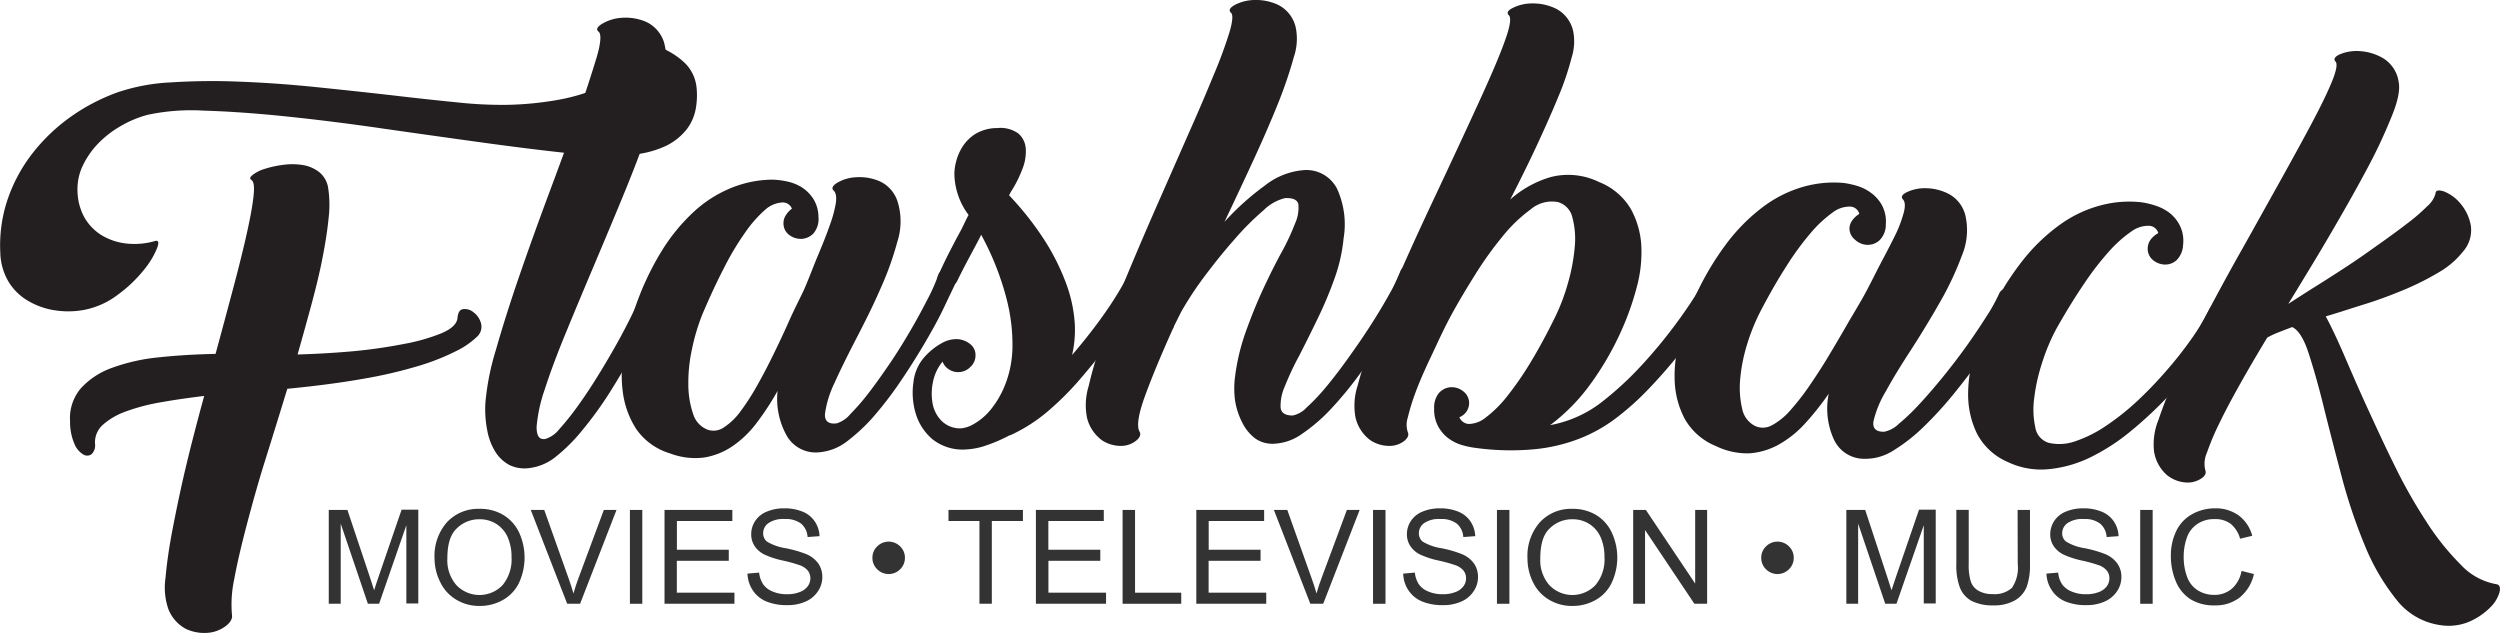 <svg id="Layer_1" data-name="Layer 1" xmlns="http://www.w3.org/2000/svg" viewBox="0 0 343.18 86.86"><defs><style>.cls-1{fill:#231f20;}.cls-2{fill:#333;}</style></defs><title>flashback</title><path class="cls-1" d="M103.58,152.37a10.47,10.47,0,0,1-.1,2.83,6.6,6.6,0,0,1-1.2,2.82,8.2,8.2,0,0,1-2.87,2.33,13.62,13.62,0,0,1-5,1.25,44.66,44.66,0,0,1-8.63-.25q-5.36-.58-11.8-1.47T60.61,158q-6.87-1-13.2-1.66T36,155.53a28.79,28.79,0,0,0-7.81.58,15.14,15.14,0,0,0-3.89,1.67,13.75,13.75,0,0,0-3.09,2.5,11.42,11.42,0,0,0-2,3.05,7.49,7.49,0,0,0-.61,3.28,7.81,7.81,0,0,0,.91,3.51,6.94,6.94,0,0,0,2.3,2.45,8.3,8.3,0,0,0,3.35,1.18,10,10,0,0,0,4.06-.32c.51-.15.6.19.29,1a11.57,11.57,0,0,1-1.83,3,18.53,18.53,0,0,1-3.51,3.34,11.08,11.08,0,0,1-4.67,2.11,12,12,0,0,1-4.35,0,10.16,10.16,0,0,1-3.64-1.43A7.55,7.55,0,0,1,9,178.78,8.27,8.27,0,0,1,8,175a19.7,19.7,0,0,1,1-7.27,21.64,21.64,0,0,1,3.37-6.28,24.94,24.94,0,0,1,5.19-5A26.87,26.87,0,0,1,24.14,153a26.79,26.79,0,0,1,7.28-1.35,88.22,88.22,0,0,1,9.42-.1q5.07.19,10.44.74t10.32,1.11q5,.59,9.19,1a56.2,56.2,0,0,0,6.91.33,45,45,0,0,0,6.68-.65,26,26,0,0,0,5.4-1.53,8.68,8.68,0,0,0,3.43-2.35A3.45,3.45,0,0,0,94,147c-.12-.49.26-.77,1.19-.82a8.24,8.24,0,0,1,3.2.59,10.45,10.45,0,0,1,3.4,2.05A5.48,5.48,0,0,1,103.58,152.37ZM21,201.22a1.7,1.7,0,0,1-.45,1.45,1,1,0,0,1-1.17.05,3,3,0,0,1-1.21-1.47,7.58,7.58,0,0,1-.59-3.08,6.29,6.29,0,0,1,1.5-4.55,10.62,10.62,0,0,1,4.3-2.8,26,26,0,0,1,6.4-1.43q3.66-.39,7.77-.47c.82-3,1.59-5.89,2.33-8.66s1.36-5.23,1.85-7.39.83-3.93,1-5.31.12-2.24-.22-2.48-.23-.42.14-.73a5,5,0,0,1,1.62-.82,13.86,13.86,0,0,1,2.48-.55,9.25,9.25,0,0,1,2.68,0,5,5,0,0,1,2.29.94,3.45,3.45,0,0,1,1.29,2.24,15.39,15.39,0,0,1,.06,4.12q-.24,2.4-.82,5.36c-.38,2-.89,4.09-1.5,6.36s-1.26,4.6-1.94,7c2.48-.07,5-.21,7.57-.44a69.91,69.91,0,0,0,7-1,26.06,26.06,0,0,0,5.2-1.48c1.36-.58,2.11-1.29,2.18-2.08s.32-1.17.81-1.23a1.88,1.88,0,0,1,1.43.47,2.75,2.75,0,0,1,1,1.52,1.85,1.85,0,0,1-.61,1.85,11.16,11.16,0,0,1-2.77,1.9,31.24,31.24,0,0,1-5,2,63.39,63.39,0,0,1-7.65,1.8q-4.5.81-10.57,1.4c-1,3.27-2,6.5-3,9.69s-1.83,6.18-2.57,9-1.32,5.28-1.72,7.46a16.47,16.47,0,0,0-.29,5.06c0,.43-.27.92-.94,1.41a4.65,4.65,0,0,1-2.42.88,5.92,5.92,0,0,1-3-.55,5.21,5.21,0,0,1-2.44-2.86,9.18,9.18,0,0,1-.34-4.14c.17-1.93.49-4.21,1-6.83s1.1-5.5,1.85-8.63,1.58-6.29,2.46-9.51c-2.14.26-4.15.55-6,.88a27.16,27.16,0,0,0-4.8,1.27,9.57,9.57,0,0,0-3.14,1.84A3.23,3.23,0,0,0,21,201.22Z" transform="translate(-7.96 -140.34)"/><path class="cls-1" d="M98.75,180.62c-.37.87-.9,2.07-1.59,3.59s-1.52,3.15-2.48,4.89-2,3.5-3.13,5.28A50.39,50.39,0,0,1,88,199.27,23.61,23.61,0,0,1,84.3,203a7.14,7.14,0,0,1-3.73,1.6,4.79,4.79,0,0,1-2.67-.42,5.18,5.18,0,0,1-1.93-1.8,8.43,8.43,0,0,1-1.12-2.94,15.08,15.08,0,0,1-.26-3.8A34.94,34.94,0,0,1,76,188.48c.88-3.08,1.94-6.46,3.21-10.15s2.62-7.44,4.05-11.28,2.73-7.37,3.88-10.58,2-5.9,2.66-8.05.72-3.42.34-3.72-.24-.64.45-1.08a6,6,0,0,1,2.62-.83,7.23,7.23,0,0,1,3.33.5,4.61,4.61,0,0,1,2.58,2.89,9.06,9.06,0,0,1-.07,4.87,60.53,60.53,0,0,1-2.18,7.4q-1.47,4.16-3.47,9t-4,9.56q-2,4.72-3.8,9.1t-2.85,7.65a21,21,0,0,0-1.13,5.17c0,1.27.37,1.81,1.22,1.66a3.83,3.83,0,0,0,1.88-1.32,36.89,36.89,0,0,0,2.46-3.06q1.35-1.86,2.76-4.13t2.68-4.54c.84-1.51,1.58-2.93,2.23-4.28a24.94,24.94,0,0,0,1.38-3.32,1.12,1.12,0,0,1,.73-.79,1.76,1.76,0,0,1,1-.06,1.35,1.35,0,0,1,.77.57A.91.91,0,0,1,98.75,180.62Z" transform="translate(-7.96 -140.34)"/><path class="cls-1" d="M115.51,171.06a2,2,0,0,1,.3-1.14,3.33,3.33,0,0,1,.86-.94,1.35,1.35,0,0,0-1.29-.85,3.87,3.87,0,0,0-2.38,1,16.91,16.91,0,0,0-2.71,3.07,38,38,0,0,0-2.93,4.89q-1.5,2.9-3,6.44a27.84,27.84,0,0,0-1.42,4.79,21.4,21.4,0,0,0-.49,4.85,12.55,12.55,0,0,0,.66,4,3.35,3.35,0,0,0,2,2.16,2.51,2.51,0,0,0,2.25-.34,8.91,8.91,0,0,0,2.28-2.22,32.79,32.79,0,0,0,2.29-3.57c.79-1.4,1.54-2.85,2.28-4.37s1.44-3,2.12-4.54,1.42-2.94,2-4.19c.7-1.59,1.31-3.28,1.95-4.79s1.17-2.86,1.59-4.06a17.17,17.17,0,0,0,.83-3.05c.12-.83,0-1.42-.3-1.69s-.22-.64.47-1.07a5.65,5.65,0,0,1,2.59-.77,7.05,7.05,0,0,1,3.27.56,4.59,4.59,0,0,1,2.49,2.94,9.09,9.09,0,0,1-.07,5.32,42.78,42.78,0,0,1-2.38,6.6c-1,2.3-2.15,4.57-3.32,6.83s-2.16,4.26-2.94,6a14.19,14.19,0,0,0-1.3,4.2c-.09,1,.47,1.49,1.62,1.33a3.94,3.94,0,0,0,1.87-1.28,30.85,30.85,0,0,0,2.59-3c.93-1.22,1.89-2.57,2.9-4.06s1.93-3,2.79-4.47,1.62-2.89,2.3-4.21a24.34,24.34,0,0,0,1.46-3.29,1.15,1.15,0,0,1,.75-.78,1.74,1.74,0,0,1,1,0,1.29,1.29,0,0,1,.76.58.91.91,0,0,1,0,1c-.39.87-.95,2-1.68,3.55s-1.6,3.12-2.6,4.83-2.1,3.45-3.27,5.19a51,51,0,0,1-3.64,4.8,24.46,24.46,0,0,1-3.82,3.61,7.22,7.22,0,0,1-3.77,1.5,4.58,4.58,0,0,1-4.45-2.16A10.32,10.32,0,0,1,114.7,194a37.16,37.16,0,0,1-2.88,4.4,14,14,0,0,1-3.34,3.21,9.65,9.65,0,0,1-3.9,1.54,9.75,9.75,0,0,1-4.67-.58,8.67,8.67,0,0,1-4.59-3.3,12.21,12.21,0,0,1-1.85-5,18.3,18.3,0,0,1,.13-5.75A36.26,36.26,0,0,1,95,183a38.8,38.8,0,0,1,3.72-8.09,25.58,25.58,0,0,1,4.59-5.6,17,17,0,0,1,5.17-3.23A15.34,15.34,0,0,1,114,165a10.91,10.91,0,0,1,2,.25,6.23,6.23,0,0,1,2,.79,5.21,5.21,0,0,1,1.58,1.56,4.67,4.67,0,0,1,.73,2.5,3.06,3.06,0,0,1-.69,2.29,2.46,2.46,0,0,1-1.61.74,2.63,2.63,0,0,1-1.7-.53A1.94,1.94,0,0,1,115.51,171.06Z" transform="translate(-7.96 -140.34)"/><path class="cls-1" d="M146.52,200.07l-.08.08a20.93,20.93,0,0,1-3.18,1.36,9.78,9.78,0,0,1-2.58.52,6.66,6.66,0,0,1-4.75-1.42,7.4,7.4,0,0,1-2.29-3.58,9.89,9.89,0,0,1-.29-4.22,6.19,6.19,0,0,1,1.36-3.28,9,9,0,0,1,2.72-2.19,4,4,0,0,1,2.07-.44,3.14,3.14,0,0,1,1.6.64,1.88,1.88,0,0,1,.77,1.49,2.14,2.14,0,0,1-.69,1.67,2.31,2.31,0,0,1-1.64.72,2.23,2.23,0,0,1-1.31-.37,2.09,2.09,0,0,1-.88-1.07,6.23,6.23,0,0,0-1.31,2.75,7.71,7.71,0,0,0-.06,3,4.51,4.51,0,0,0,1.26,2.41,3.6,3.6,0,0,0,2.67,1,4.31,4.31,0,0,0,1.75-.61,8.3,8.3,0,0,0,2.28-1.94,12.92,12.92,0,0,0,2-3.44,14.72,14.72,0,0,0,1-5,25.08,25.08,0,0,0-.82-6.84,38.41,38.41,0,0,0-3.47-8.74c-.49,1-1.05,2-1.67,3.17s-1.17,2.23-1.66,3.25a1.37,1.37,0,0,1-.91.63,1.9,1.9,0,0,1-1-.09,1.2,1.2,0,0,1-.68-.58,1,1,0,0,1,.09-.95c.39-.86.76-1.64,1.1-2.33s.69-1.34,1-1.95.67-1.24,1-1.87.61-1.31,1-2a9.64,9.64,0,0,1-1.95-5.6,6.6,6.6,0,0,1,.23-1.7,7,7,0,0,1,.88-2.06,5.67,5.67,0,0,1,1.8-1.78,5.82,5.82,0,0,1,3-.79,4.17,4.17,0,0,1,2.89.76,3,3,0,0,1,1,2.09,6.48,6.48,0,0,1-.49,2.84,16.66,16.66,0,0,1-1.57,3.09l-.23.45a41.52,41.52,0,0,1,5,6.38,31,31,0,0,1,2.87,5.83,19.4,19.4,0,0,1,1.13,5.18,15.23,15.23,0,0,1-.35,4.53c1.66-1.94,3.15-3.84,4.47-5.72a48.21,48.21,0,0,0,3.26-5.32,1.28,1.28,0,0,1,.69-.73,1.35,1.35,0,0,1,1.16.18,1.21,1.21,0,0,1,.67.82,1.43,1.43,0,0,1-.1,1,47.66,47.66,0,0,1-4.21,7c-1.59,2.18-3.35,4.37-5.26,6.56a40.5,40.5,0,0,1-4.26,4.15,22.19,22.19,0,0,1-5,3.12Z" transform="translate(-7.96 -140.34)"/><path class="cls-1" d="M157.19,197.75a8.92,8.92,0,0,1,.2-4.37,60,60,0,0,1,2.13-7.08c1-2.71,2.09-5.62,3.4-8.76s2.66-6.28,4.06-9.46l4.08-9.27q2-4.5,3.45-8.05a62.36,62.36,0,0,0,2.19-5.89c.47-1.56.55-2.51.23-2.79s-.2-.65.51-1.05a6,6,0,0,1,2.7-.69,7.17,7.17,0,0,1,3.3.68,4.62,4.62,0,0,1,2.37,3,7.8,7.8,0,0,1-.24,4.14,58.94,58.94,0,0,1-2.14,6.3q-1.43,3.57-3.38,7.8t-4,8.53a36.29,36.29,0,0,1,5.57-5,9.81,9.81,0,0,1,5.36-2.1,4.71,4.71,0,0,1,4.53,2.58,11.77,11.77,0,0,1,.89,6.79,22.77,22.77,0,0,1-1.2,5.38q-1,2.82-2.31,5.53t-2.56,5.15a39,39,0,0,0-2,4.26,6.47,6.47,0,0,0-.58,2.9c.07.73.62,1.09,1.64,1.1a3.53,3.53,0,0,0,1.92-1.09,27.4,27.4,0,0,0,2.7-2.85q1.47-1.77,3.06-4c1.06-1.48,2.07-2.94,3-4.39s1.77-2.83,2.51-4.16a25.21,25.21,0,0,0,1.59-3.26,1.13,1.13,0,0,1,.78-.74,1.73,1.73,0,0,1,1,0,1.32,1.32,0,0,1,.73.61.9.9,0,0,1-.05,1q-.64,1.28-1.83,3.48T198,186.74c-1.07,1.68-2.23,3.36-3.47,5.06a51.1,51.1,0,0,1-3.84,4.65,23.59,23.59,0,0,1-4,3.45,7.15,7.15,0,0,1-3.82,1.35,4.1,4.1,0,0,1-2.6-.72,6.05,6.05,0,0,1-1.76-2.14,10,10,0,0,1-1-3,12.31,12.31,0,0,1,0-3.43A28.86,28.86,0,0,1,179,185.8c.72-2,1.5-3.94,2.35-5.77s1.69-3.52,2.53-5.05a31.89,31.89,0,0,0,1.87-4,5.15,5.15,0,0,0,.44-2.6c-.13-.61-.76-.9-1.84-.84a6.22,6.22,0,0,0-2.93,1.66,37.11,37.11,0,0,0-4,4c-1.4,1.58-2.76,3.27-4.1,5.06a45.54,45.54,0,0,0-3.22,4.89l-1,2v.08l-.16.3q-2.42,5.37-3.8,9.16t-.75,4.9c.21.4.05.82-.48,1.25a3.35,3.35,0,0,1-2.05.71,4.73,4.73,0,0,1-2.61-.76A5.44,5.44,0,0,1,157.19,197.75Z" transform="translate(-7.96 -140.34)"/><path class="cls-1" d="M209.63,195.61a2.09,2.09,0,0,1-1.34,2,1.49,1.49,0,0,0,1.29.93,3.83,3.83,0,0,0,2.35-.9,16.24,16.24,0,0,0,2.9-2.88,43.67,43.67,0,0,0,3.21-4.64q1.68-2.76,3.39-6.25a27.4,27.4,0,0,0,1.79-4.75,25.76,25.76,0,0,0,.91-4.91,11.38,11.38,0,0,0-.32-4,2.83,2.83,0,0,0-2-2.13,4.47,4.47,0,0,0-3.73,1,20.6,20.6,0,0,0-3.9,3.76,48.92,48.92,0,0,0-3.84,5.39c-1.25,2-2.44,4-3.39,5.79s-1.84,3.77-2.66,5.5-1.49,3.27-2,4.64a29.47,29.47,0,0,0-1.08,3.5,3.26,3.26,0,0,0,0,2c.19.4,0,.82-.52,1.24a3.34,3.34,0,0,1-2.07.65,4.64,4.64,0,0,1-2.59-.81,5.4,5.4,0,0,1-2-3.11,8.89,8.89,0,0,1,.3-4.37,63.15,63.15,0,0,1,2.29-7q1.55-4,3.62-8.67t4.28-9.37q2.22-4.71,4.29-9.17c1.39-3,2.6-5.62,3.65-8s1.82-4.29,2.33-5.83.6-2.5.29-2.79-.18-.65.54-1a5.89,5.89,0,0,1,2.71-.62,7.16,7.16,0,0,1,3.28.75,4.59,4.59,0,0,1,2.31,3.08,7.38,7.38,0,0,1-.22,3.61,38.56,38.56,0,0,1-1.83,5.38c-.84,2.05-1.83,4.27-2.95,6.68s-2.35,4.89-3.65,7.42a14.36,14.36,0,0,1,5.66-3.11,9.64,9.64,0,0,1,6.52.7,8.84,8.84,0,0,1,4.38,3.71,11.78,11.78,0,0,1,1.44,5.1,18.38,18.38,0,0,1-.65,5.71,37.58,37.58,0,0,1-1.88,5.41,40.52,40.52,0,0,1-4.71,8.16,26.15,26.15,0,0,1-5.28,5.29,16.4,16.4,0,0,0,6.87-3,45.17,45.17,0,0,0,5.82-5.36,67.31,67.31,0,0,0,4.79-5.84,62.14,62.14,0,0,0,3.57-5.41,1.33,1.33,0,0,1,.73-.69,1.38,1.38,0,0,1,1.15.24,1.21,1.21,0,0,1,.63.85,1.49,1.49,0,0,1-.15,1,58.6,58.6,0,0,1-4.57,7,70.66,70.66,0,0,1-5.58,6.51,37.33,37.33,0,0,1-4.23,3.75,20.86,20.86,0,0,1-5,2.8,23.2,23.2,0,0,1-6.2,1.46,35.18,35.18,0,0,1-7.87-.16,12.49,12.49,0,0,1-1.94-.38,5.92,5.92,0,0,1-1.9-.9,5.06,5.06,0,0,1-1.46-1.64,4.84,4.84,0,0,1-.58-2.53,3.08,3.08,0,0,1,.65-2.1,2.35,2.35,0,0,1,1.78-.81,2.53,2.53,0,0,1,1.64.63A2,2,0,0,1,209.63,195.61Z" transform="translate(-7.96 -140.34)"/><path class="cls-1" d="M261.84,171.67a1.94,1.94,0,0,1,.41-1.11,3.38,3.38,0,0,1,.94-.86,1.34,1.34,0,0,0-1.2-1,3.83,3.83,0,0,0-2.47.82,16.56,16.56,0,0,0-3,2.8,38.61,38.61,0,0,0-3.36,4.6c-1.18,1.83-2.35,3.88-3.53,6.14a27.57,27.57,0,0,0-1.87,4.64,22.83,22.83,0,0,0-.93,4.79,12.59,12.59,0,0,0,.29,4,3.35,3.35,0,0,0,1.82,2.35,2.55,2.55,0,0,0,2.27-.13,9,9,0,0,0,2.47-2,32.48,32.48,0,0,0,2.62-3.35c.91-1.32,1.8-2.69,2.67-4.14s1.71-2.88,2.54-4.32,1.67-2.8,2.33-4c.84-1.52,1.61-3.14,2.38-4.59s1.44-2.74,2-3.89a17.26,17.26,0,0,0,1.1-3c.2-.82.15-1.41-.14-1.71s-.16-.66.56-1a5.72,5.72,0,0,1,2.66-.53,6.93,6.93,0,0,1,3.21.86,4.59,4.59,0,0,1,2.2,3.15,9.06,9.06,0,0,1-.56,5.29,42.27,42.27,0,0,1-3,6.36q-1.87,3.28-3.94,6.49c-1.39,2.14-2.54,4-3.48,5.73a14.17,14.17,0,0,0-1.68,4.06c-.19,1,.32,1.53,1.49,1.48a4.05,4.05,0,0,0,2-1.1,29.11,29.11,0,0,0,2.85-2.74q1.56-1.68,3.26-3.78t3.19-4.18q1.49-2.1,2.69-4a22.53,22.53,0,0,0,1.75-3.14,1.16,1.16,0,0,1,.83-.7,1.68,1.68,0,0,1,1,.07,1.27,1.27,0,0,1,.7.65.89.89,0,0,1-.1,1c-.47.83-1.14,2-2,3.38s-1.88,3-3,4.57-2.4,3.24-3.73,4.87a50.49,50.49,0,0,1-4.07,4.44,23.43,23.43,0,0,1-4.14,3.24,7.09,7.09,0,0,1-3.89,1.14,4.57,4.57,0,0,1-4.23-2.55,10.24,10.24,0,0,1-.76-6.38,38.83,38.83,0,0,1-3.27,4.11,14.38,14.38,0,0,1-3.63,2.89,9.71,9.71,0,0,1-4,1.18,9.82,9.82,0,0,1-4.59-1,8.64,8.64,0,0,1-4.26-3.71,12.12,12.12,0,0,1-1.39-5.14,18.15,18.15,0,0,1,.67-5.71,36.25,36.25,0,0,1,1.89-5.4,39.15,39.15,0,0,1,4.46-7.71,25.39,25.39,0,0,1,5.09-5.15,17,17,0,0,1,5.44-2.74,15.32,15.32,0,0,1,5.59-.56,11.5,11.5,0,0,1,2,.44,6.15,6.15,0,0,1,1.91,1,5.12,5.12,0,0,1,1.44,1.7,4.75,4.75,0,0,1,.49,2.55,3,3,0,0,1-.9,2.22,2.43,2.43,0,0,1-1.67.59,2.55,2.55,0,0,1-1.64-.69A2,2,0,0,1,261.84,171.67Z" transform="translate(-7.96 -140.34)"/><path class="cls-1" d="M302.79,174.27a2.07,2.07,0,0,1,.44-1.1,3.26,3.26,0,0,1,1-.83,1.36,1.36,0,0,0-1.18-1,3.88,3.88,0,0,0-2.49.76,16.89,16.89,0,0,0-3.06,2.72,39.68,39.68,0,0,0-3.48,4.51q-1.83,2.7-3.7,6a26.55,26.55,0,0,0-2,4.7A25.38,25.38,0,0,0,287.2,195a11.57,11.57,0,0,0,.15,4,2.63,2.63,0,0,0,1.85,2.13,6.52,6.52,0,0,0,3.67-.23,17.32,17.32,0,0,0,4.15-2.08,34.49,34.49,0,0,0,4.27-3.38,54.47,54.47,0,0,0,4-4.15,53,53,0,0,0,3.46-4.38,32.11,32.11,0,0,0,2.47-4.07,1.25,1.25,0,0,1,.84-.72,1.44,1.44,0,0,1,1.15.21,1.08,1.08,0,0,1,.41,1.62,62.92,62.92,0,0,1-3.51,5.34,57.43,57.43,0,0,1-4.51,5.43,54.18,54.18,0,0,1-5.2,4.85,28.06,28.06,0,0,1-5.57,3.59,16.75,16.75,0,0,1-5.71,1.59,10.59,10.59,0,0,1-5.57-1,8.56,8.56,0,0,1-4.17-3.82,12.19,12.19,0,0,1-1.25-5.17,18.5,18.5,0,0,1,.81-5.69,37.32,37.32,0,0,1,2-5.35,39.07,39.07,0,0,1,4.66-7.6,25.41,25.41,0,0,1,5.22-5,16.9,16.9,0,0,1,5.51-2.59,15.12,15.12,0,0,1,5.61-.42,10.88,10.88,0,0,1,2,.49,6.2,6.2,0,0,1,1.88,1,5.12,5.12,0,0,1,1.39,1.74,4.68,4.68,0,0,1,.43,2.57,3.17,3.17,0,0,1-.87,2.12,2.31,2.31,0,0,1-1.77.62,2.66,2.66,0,0,1-1.63-.73A2,2,0,0,1,302.79,174.27Z" transform="translate(-7.96 -140.34)"/><path class="cls-1" d="M303.65,202.31a8.87,8.87,0,0,1,.61-4.34,63,63,0,0,1,2.78-6.85q1.83-3.88,4.22-8.39t4.94-9l4.93-8.84c1.59-2.86,3-5.43,4.2-7.69s2.12-4.15,2.74-5.66.78-2.45.49-2.75-.14-.67.61-1a6,6,0,0,1,2.75-.43,7.15,7.15,0,0,1,3.22,1,4.57,4.57,0,0,1,2.09,3.23c.22,1.08-.11,2.69-1,4.83a71.06,71.06,0,0,1-3.48,7.36c-1.47,2.76-3.16,5.72-5,8.87s-3.78,6.3-5.67,9.41c1.16-.76,2.45-1.59,3.89-2.49s2.9-1.84,4.38-2.81,2.91-2,4.32-3,2.67-1.92,3.77-2.77a25.24,25.24,0,0,0,2.72-2.35,3.49,3.49,0,0,0,1.13-1.74c0-.45.44-.53,1.21-.26a5.64,5.64,0,0,1,2.2,1.63,6.41,6.41,0,0,1,1.43,3,4.45,4.45,0,0,1-1.09,3.63,11.54,11.54,0,0,1-3.23,2.78,37.56,37.56,0,0,1-4.75,2.4c-1.75.73-3.56,1.42-5.44,2s-3.69,1.19-5.4,1.69q1,1.83,2.45,5.15c.95,2.21,2,4.65,3.22,7.31s2.47,5.38,3.84,8.14a71.47,71.47,0,0,0,4.34,7.64,34.72,34.72,0,0,0,4.68,5.84,8.74,8.74,0,0,0,4.87,2.68c.45.06.61.41.46,1.08a4.71,4.71,0,0,1-1.27,2.1,9.26,9.26,0,0,1-2.8,1.93,7.31,7.31,0,0,1-4.09.51,9.26,9.26,0,0,1-6-3.5,29.81,29.81,0,0,1-4.34-7.44,73.45,73.45,0,0,1-3.16-9.4q-1.33-5-2.43-9.42c-.73-3-1.44-5.45-2.1-7.5s-1.43-3.27-2.28-3.65c-.76.28-1.41.54-2,.77a12.06,12.06,0,0,0-1.42.67q-2,3.3-3.69,6.3c-1.12,2-2.08,3.79-2.85,5.39a34.17,34.17,0,0,0-1.73,4.09,3.71,3.71,0,0,0-.24,2.4c.17.41,0,.82-.6,1.2a3.41,3.41,0,0,1-2.11.51,4.66,4.66,0,0,1-2.53-1A5.41,5.41,0,0,1,303.65,202.31Z" transform="translate(-7.96 -140.34)"/><path class="cls-2" d="M53.09,223.22V210.34h2.56l3.05,9.12c.28.85.49,1.49.62,1.91.14-.47.37-1.16.68-2.07l3.09-9h2.29v12.88H63.74V212.44L60,223.22H58.46l-3.73-11v11Z" transform="translate(-7.96 -140.34)"/><path class="cls-2" d="M67.61,217a7,7,0,0,1,1.73-5,5.85,5.85,0,0,1,4.44-1.81A6.15,6.15,0,0,1,77,211a5.6,5.6,0,0,1,2.19,2.38,8.25,8.25,0,0,1,0,7,5.39,5.39,0,0,1-2.25,2.35,6.37,6.37,0,0,1-3.12.79,6.08,6.08,0,0,1-3.26-.88,5.6,5.6,0,0,1-2.17-2.4A7.27,7.27,0,0,1,67.61,217Zm1.76,0a5.17,5.17,0,0,0,1.25,3.67,4.38,4.38,0,0,0,6.32,0,5.51,5.51,0,0,0,1.24-3.84,6.68,6.68,0,0,0-.53-2.75,4.16,4.16,0,0,0-1.56-1.82,4.22,4.22,0,0,0-2.3-.64,4.35,4.35,0,0,0-3.11,1.24C69.81,213.65,69.37,215,69.37,217Z" transform="translate(-7.96 -140.34)"/><path class="cls-2" d="M85.82,223.22l-5-12.88h1.85L86,219.7c.27.75.49,1.45.68,2.11.19-.71.43-1.41.69-2.11l3.48-9.36h1.74l-5,12.88Z" transform="translate(-7.96 -140.34)"/><path class="cls-2" d="M94.43,223.22V210.34h1.7v12.88Z" transform="translate(-7.96 -140.34)"/><path class="cls-2" d="M99.18,223.22V210.34h9.31v1.52h-7.61v3.94H108v1.52h-7.13v4.38h7.91v1.52Z" transform="translate(-7.96 -140.34)"/><path class="cls-2" d="M110.57,219.08l1.6-.14a3.56,3.56,0,0,0,.54,1.59,2.85,2.85,0,0,0,1.29,1,4.86,4.86,0,0,0,2,.38,4.56,4.56,0,0,0,1.72-.29,2.37,2.37,0,0,0,1.11-.79,1.83,1.83,0,0,0,.37-1.11,1.68,1.68,0,0,0-.35-1.05,2.52,2.52,0,0,0-1.16-.76,20.29,20.29,0,0,0-2.3-.63,12,12,0,0,1-2.48-.81,3.42,3.42,0,0,1-1.38-1.2,2.93,2.93,0,0,1-.45-1.6,3.24,3.24,0,0,1,.55-1.82,3.4,3.4,0,0,1,1.62-1.29,6,6,0,0,1,2.36-.44,6.42,6.42,0,0,1,2.53.46,3.62,3.62,0,0,1,1.68,1.36,3.84,3.84,0,0,1,.64,2l-1.64.12a2.62,2.62,0,0,0-.89-1.84,3.47,3.47,0,0,0-2.25-.63,3.57,3.57,0,0,0-2.25.57,1.7,1.7,0,0,0-.71,1.36,1.48,1.48,0,0,0,.5,1.15,6.93,6.93,0,0,0,2.57.92,16.35,16.35,0,0,1,2.86.82,3.87,3.87,0,0,1,1.66,1.31,3.25,3.25,0,0,1,.53,1.83,3.43,3.43,0,0,1-.59,1.94,3.84,3.84,0,0,1-1.69,1.42,6,6,0,0,1-2.48.5,7.4,7.4,0,0,1-2.93-.51,4.13,4.13,0,0,1-1.86-1.53A4.39,4.39,0,0,1,110.57,219.08Z" transform="translate(-7.96 -140.34)"/><path class="cls-2" d="M127.72,216.91a2.12,2.12,0,0,1,.66-1.57,2.22,2.22,0,0,1,3.14,0,2.12,2.12,0,0,1,.66,1.57,2.15,2.15,0,0,1-.66,1.58,2.22,2.22,0,0,1-3.14,0A2.15,2.15,0,0,1,127.72,216.91Z" transform="translate(-7.96 -140.34)"/><path class="cls-2" d="M142.41,223.22V211.86h-4.25v-1.52h10.22v1.52h-4.27v11.36Z" transform="translate(-7.96 -140.34)"/><path class="cls-2" d="M150.16,223.22V210.34h9.32v1.52h-7.61v3.94H159v1.52h-7.12v4.38h7.91v1.52Z" transform="translate(-7.96 -140.34)"/><path class="cls-2" d="M162.06,223.22V210.34h1.71V221.7h6.34v1.52Z" transform="translate(-7.96 -140.34)"/><path class="cls-2" d="M172.18,223.22V210.34h9.31v1.52h-7.61v3.94H181v1.52h-7.13v4.38h7.91v1.52Z" transform="translate(-7.96 -140.34)"/><path class="cls-2" d="M187.83,223.22l-5-12.88h1.84L188,219.7c.27.75.5,1.45.68,2.11.2-.71.43-1.41.69-2.11l3.48-9.36h1.75l-5,12.88Z" transform="translate(-7.96 -140.34)"/><path class="cls-2" d="M196.44,223.22V210.34h1.71v12.88Z" transform="translate(-7.96 -140.34)"/><path class="cls-2" d="M200.58,219.08l1.6-.14a3.56,3.56,0,0,0,.54,1.59,2.85,2.85,0,0,0,1.29,1,4.86,4.86,0,0,0,2,.38,4.6,4.6,0,0,0,1.72-.29,2.37,2.37,0,0,0,1.11-.79,1.83,1.83,0,0,0,.37-1.11,1.68,1.68,0,0,0-.35-1.05,2.52,2.52,0,0,0-1.16-.76,20.29,20.29,0,0,0-2.3-.63,12,12,0,0,1-2.48-.81,3.42,3.42,0,0,1-1.38-1.2,2.93,2.93,0,0,1-.45-1.6,3.24,3.24,0,0,1,.55-1.82,3.4,3.4,0,0,1,1.62-1.29,6,6,0,0,1,2.36-.44,6.42,6.42,0,0,1,2.53.46,3.62,3.62,0,0,1,1.68,1.36,3.84,3.84,0,0,1,.64,2l-1.64.12a2.62,2.62,0,0,0-.89-1.84,3.47,3.47,0,0,0-2.25-.63,3.57,3.57,0,0,0-2.25.57,1.7,1.7,0,0,0-.71,1.36,1.48,1.48,0,0,0,.5,1.15,6.93,6.93,0,0,0,2.57.92,15.89,15.89,0,0,1,2.85.82,3.9,3.9,0,0,1,1.67,1.31,3.25,3.25,0,0,1,.53,1.83,3.43,3.43,0,0,1-.59,1.94,3.84,3.84,0,0,1-1.69,1.42,6,6,0,0,1-2.48.5,7.4,7.4,0,0,1-2.93-.51,4.13,4.13,0,0,1-1.86-1.53A4.31,4.31,0,0,1,200.58,219.08Z" transform="translate(-7.96 -140.34)"/><path class="cls-2" d="M213.45,223.22V210.34h1.71v12.88Z" transform="translate(-7.96 -140.34)"/><path class="cls-2" d="M217.64,217a7,7,0,0,1,1.73-5,5.83,5.83,0,0,1,4.44-1.81A6.15,6.15,0,0,1,227,211a5.52,5.52,0,0,1,2.18,2.38,8.15,8.15,0,0,1,0,7,5.31,5.31,0,0,1-2.24,2.35,6.38,6.38,0,0,1-3.13.79,6.07,6.07,0,0,1-3.25-.88,5.6,5.6,0,0,1-2.17-2.4A7.27,7.27,0,0,1,217.64,217Zm1.76,0a5.17,5.17,0,0,0,1.25,3.67,4.37,4.37,0,0,0,6.31,0,5.46,5.46,0,0,0,1.25-3.84,6.68,6.68,0,0,0-.53-2.75,4.16,4.16,0,0,0-1.56-1.82,4.22,4.22,0,0,0-2.3-.64,4.35,4.35,0,0,0-3.11,1.24C219.84,213.65,219.4,215,219.4,217Z" transform="translate(-7.96 -140.34)"/><path class="cls-2" d="M232.15,223.22V210.34h1.74l6.77,10.11V210.34h1.64v12.88h-1.75l-6.77-10.12v10.12Z" transform="translate(-7.96 -140.34)"/><path class="cls-2" d="M249.73,216.91a2.12,2.12,0,0,1,.66-1.57,2.22,2.22,0,0,1,3.14,0,2.12,2.12,0,0,1,.66,1.57,2.15,2.15,0,0,1-.66,1.58,2.22,2.22,0,0,1-3.14,0A2.15,2.15,0,0,1,249.73,216.91Z" transform="translate(-7.96 -140.34)"/><path class="cls-2" d="M261.41,223.22V210.34H264l3,9.12c.28.85.49,1.49.61,1.91q.23-.7.69-2.07l3.09-9h2.29v12.88h-1.64V212.44l-3.75,10.78h-1.54l-3.72-11v11Z" transform="translate(-7.96 -140.34)"/><path class="cls-2" d="M284.92,210.34h1.7v7.44a8.88,8.88,0,0,1-.44,3.09,3.75,3.75,0,0,1-1.59,1.86,5.66,5.66,0,0,1-3,.71,6.28,6.28,0,0,1-3-.62A3.57,3.57,0,0,1,277,221a8.56,8.56,0,0,1-.49-3.23v-7.44h1.7v7.43a7.5,7.5,0,0,0,.31,2.48,2.34,2.34,0,0,0,1.08,1.22,3.64,3.64,0,0,0,1.85.43,3.57,3.57,0,0,0,2.69-.85,4.93,4.93,0,0,0,.8-3.28Z" transform="translate(-7.96 -140.34)"/><path class="cls-2" d="M288.88,219.08l1.61-.14a3.44,3.44,0,0,0,.53,1.59,2.89,2.89,0,0,0,1.3,1,4.78,4.78,0,0,0,2,.38,4.65,4.65,0,0,0,1.73-.29,2.48,2.48,0,0,0,1.11-.79,1.89,1.89,0,0,0,.36-1.11,1.62,1.62,0,0,0-.35-1.05,2.47,2.47,0,0,0-1.16-.76,20.55,20.55,0,0,0-2.29-.63,11.92,11.92,0,0,1-2.49-.81,3.49,3.49,0,0,1-1.38-1.2,2.93,2.93,0,0,1-.45-1.6,3.32,3.32,0,0,1,.55-1.82,3.4,3.4,0,0,1,1.62-1.29,6,6,0,0,1,2.37-.44,6.4,6.4,0,0,1,2.52.46,3.7,3.7,0,0,1,1.69,1.36,3.92,3.92,0,0,1,.63,2l-1.64.12a2.58,2.58,0,0,0-.89-1.84,3.42,3.42,0,0,0-2.24-.63,3.61,3.61,0,0,0-2.26.57,1.7,1.7,0,0,0-.71,1.36,1.46,1.46,0,0,0,.51,1.15,6.78,6.78,0,0,0,2.57.92,16.44,16.44,0,0,1,2.85.82,3.87,3.87,0,0,1,1.66,1.31,3.18,3.18,0,0,1,.54,1.83,3.51,3.51,0,0,1-.59,1.94,3.92,3.92,0,0,1-1.7,1.42,6,6,0,0,1-2.48.5,7.43,7.43,0,0,1-2.93-.51,4.05,4.05,0,0,1-1.85-1.53A4.32,4.32,0,0,1,288.88,219.08Z" transform="translate(-7.96 -140.34)"/><path class="cls-2" d="M301.75,223.22V210.34h1.71v12.88Z" transform="translate(-7.96 -140.34)"/><path class="cls-2" d="M315.66,218.71l1.7.43a5.7,5.7,0,0,1-1.93,3.2,5.31,5.31,0,0,1-3.4,1.1,6.09,6.09,0,0,1-3.39-.85,5.31,5.31,0,0,1-2-2.45,8.86,8.86,0,0,1-.68-3.46,7.63,7.63,0,0,1,.77-3.51,5.17,5.17,0,0,1,2.19-2.27,6.4,6.4,0,0,1,3.13-.78,5.34,5.34,0,0,1,3.25,1,5.08,5.08,0,0,1,1.83,2.77l-1.67.4a4,4,0,0,0-1.3-2.05,3.47,3.47,0,0,0-2.15-.64,4.11,4.11,0,0,0-2.48.71,3.71,3.71,0,0,0-1.4,1.91,7.71,7.71,0,0,0-.41,2.47,7.81,7.81,0,0,0,.48,2.87,3.62,3.62,0,0,0,1.49,1.84,4.19,4.19,0,0,0,2.19.6,3.66,3.66,0,0,0,2.42-.82A4.22,4.22,0,0,0,315.66,218.71Z" transform="translate(-7.96 -140.34)"/></svg>